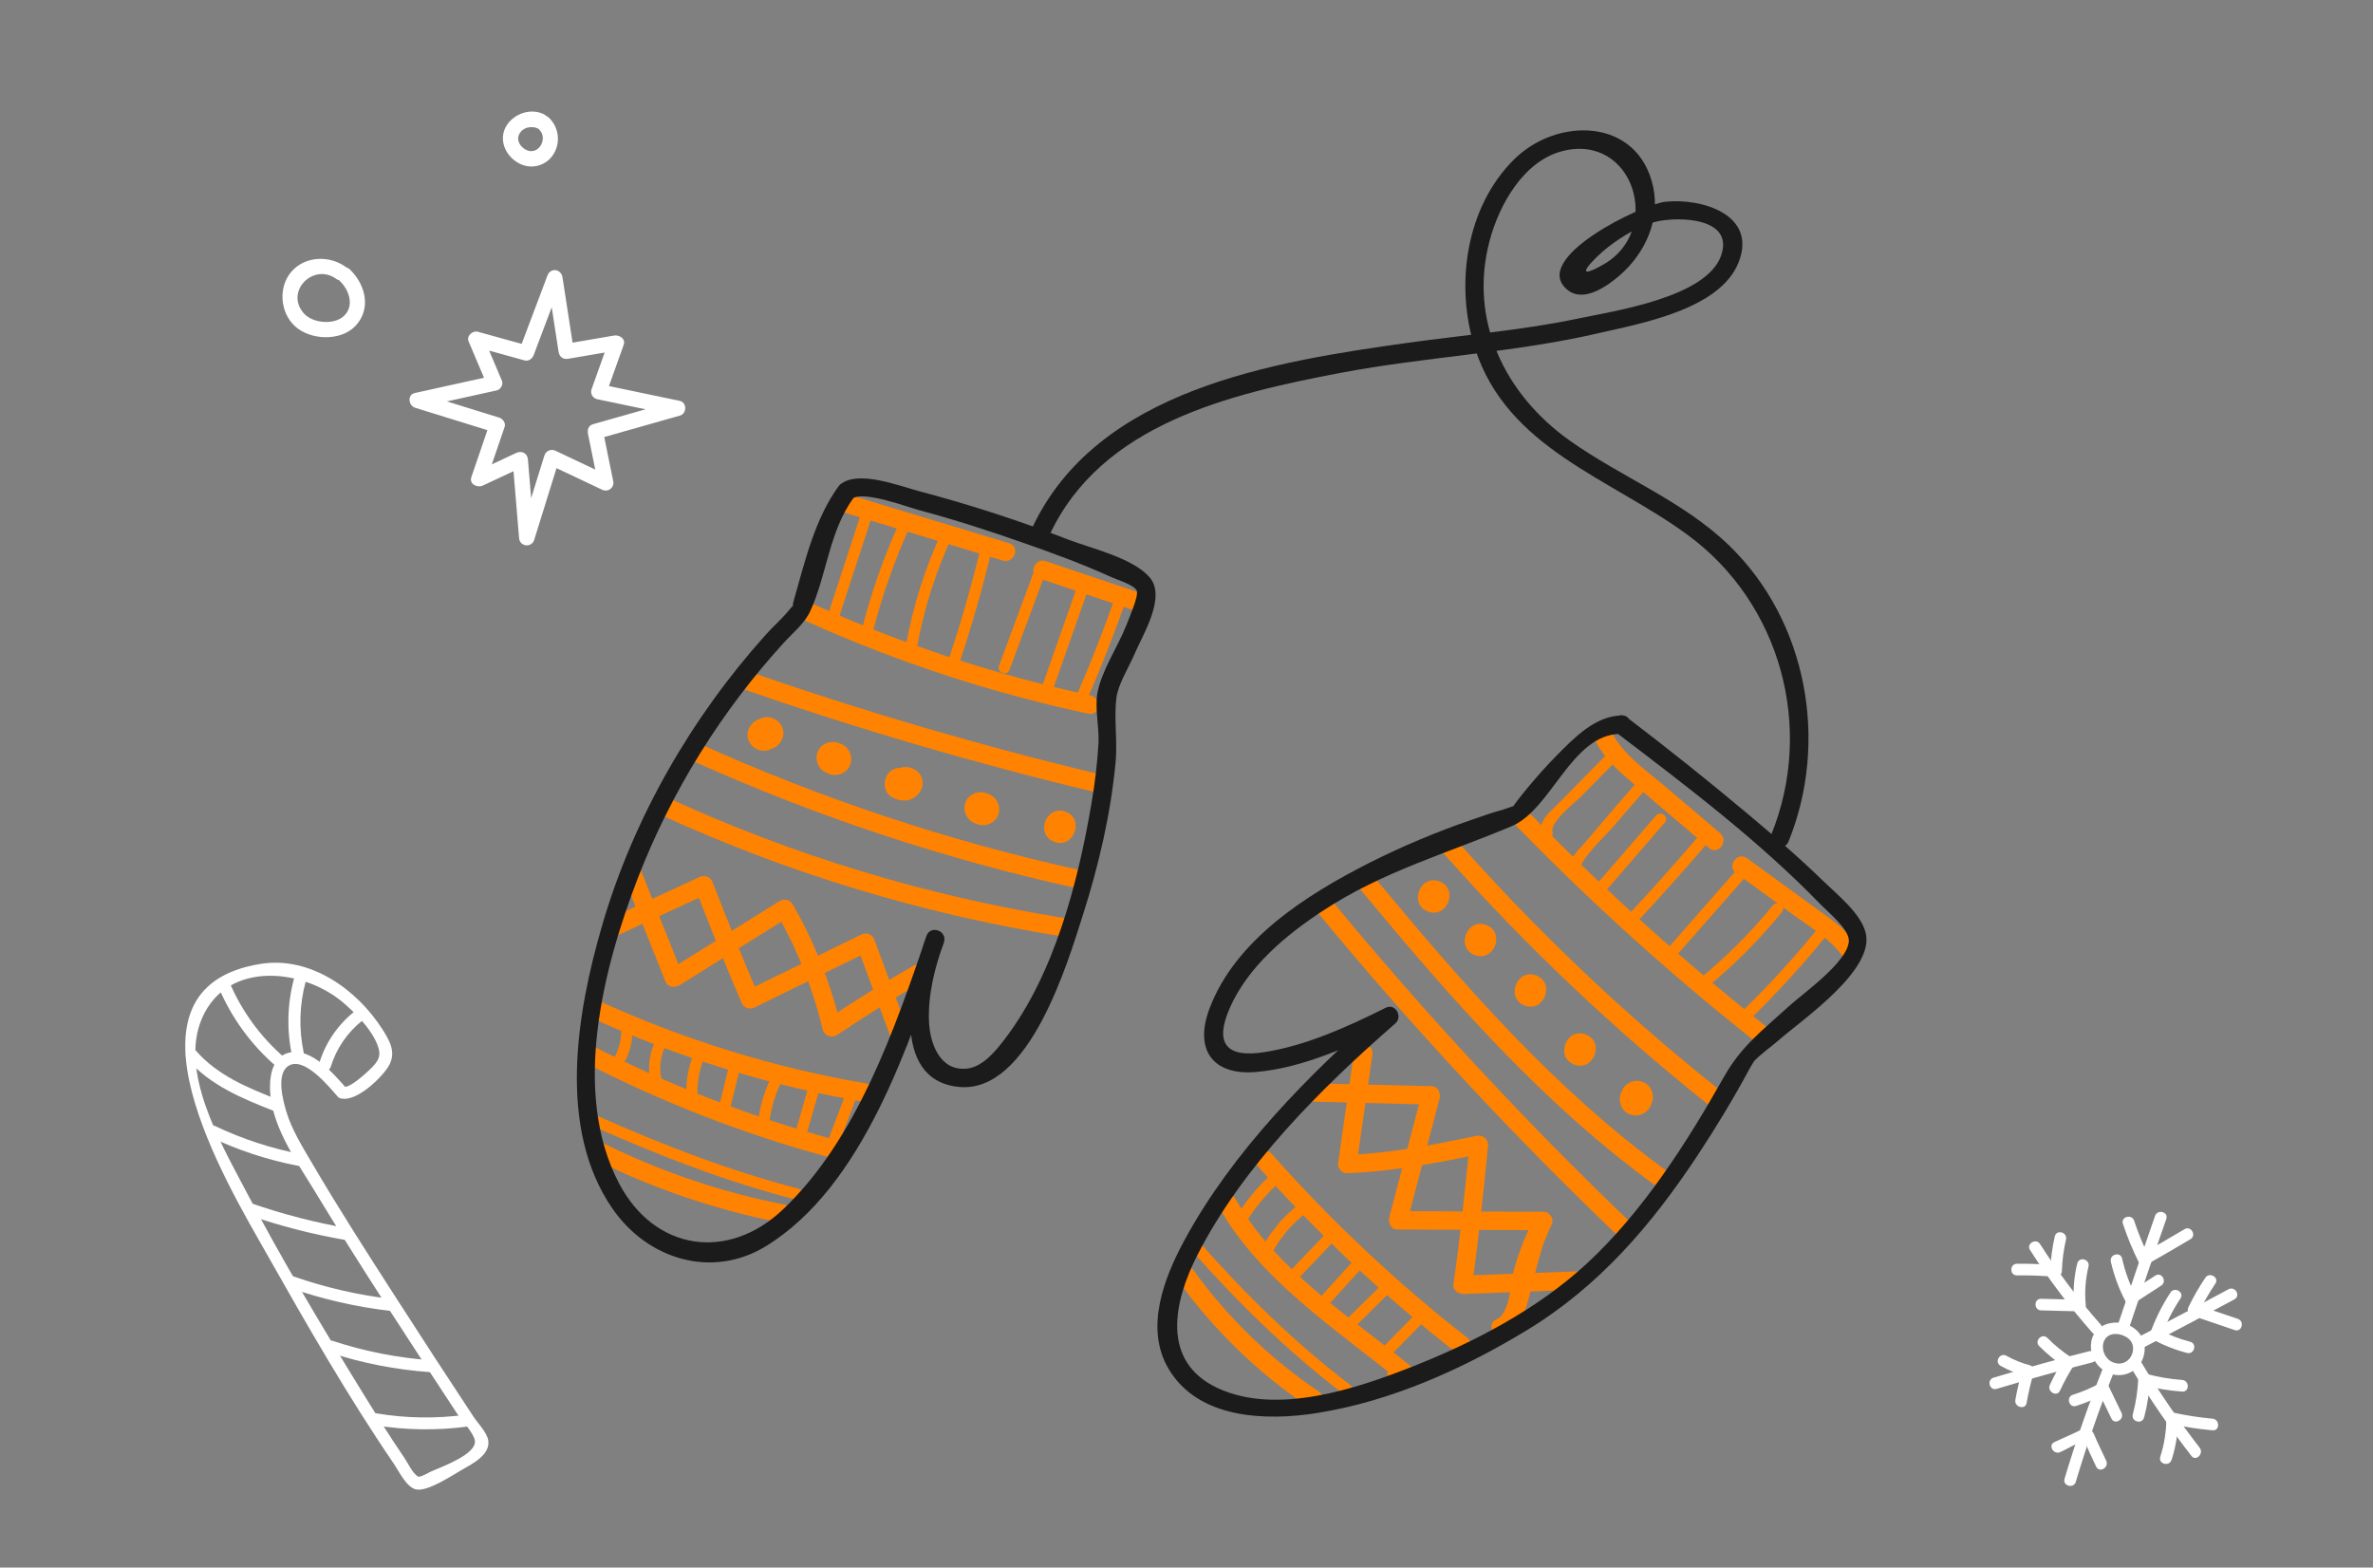 <svg width="330" height="218" viewBox="0 0 330 218" fill="none" xmlns="http://www.w3.org/2000/svg">
<rect x="0" y="0" width="330" height="218" fill="#808080" stroke="none"/>
<g clip-path="url(#clip0_80_12525)">
<path d="M116.845 71.112L139.44 77.959C141.032 78.445 141.95 76.032 140.357 75.55L117.758 68.715C116.165 68.233 115.248 70.642 116.841 71.125L116.845 71.112Z" fill="#FF8200"/>
<path d="M144.515 80.447L157.658 84.874C159.231 85.406 160.153 82.984 158.573 82.468L145.432 78.038C143.857 77.509 142.936 79.928 144.515 80.447Z" fill="#FF8200"/>
<path d="M112.192 86.424C124.759 92.081 137.895 96.384 151.377 99.262C152.996 99.609 153.23 97.044 151.618 96.696C138.365 93.846 125.455 89.594 113.106 84.013C111.59 83.33 110.673 85.739 112.189 86.423L112.192 86.424Z" fill="#FF8200"/>
<path d="M102.712 95.619C119.025 101.313 135.618 106.176 152.427 110.19C154.023 110.571 154.971 108.173 153.344 107.78C136.535 103.766 119.942 98.903 103.628 93.209C102.061 92.661 101.144 95.071 102.712 95.619Z" fill="#FF8200"/>
<path d="M96.397 105.854C113.526 113.573 131.411 119.497 149.765 123.534C151.385 123.889 151.616 121.322 150.011 120.966C131.884 116.961 114.224 111.089 97.314 103.445C95.798 102.761 94.88 105.174 96.397 105.854Z" fill="#FF8200"/>
<path d="M91.942 113.353C109.624 121.463 128.331 127.132 147.547 130.203C149.186 130.469 149.429 127.9 147.789 127.634C128.804 124.586 110.324 118.971 92.859 110.943C91.347 110.25 90.43 112.659 91.942 113.353Z" fill="#FF8200"/>
<path d="M85.484 130.27L98.416 124.291L96.708 123.644C98.787 128.956 100.885 134.262 103.143 139.504C103.286 139.813 103.545 140.054 103.864 140.174C104.183 140.295 104.537 140.287 104.85 140.15L120.908 132.275L119.204 131.63L123.898 144.343C124.472 145.903 126.825 144.838 126.254 143.286L121.56 130.573C121.418 130.263 121.159 130.021 120.839 129.9C120.519 129.779 120.165 129.788 119.852 129.927L103.781 137.796L105.489 138.443C103.222 133.198 101.133 127.896 99.055 122.584C98.912 122.274 98.653 122.033 98.334 121.912C98.014 121.791 97.66 121.8 97.347 121.937L84.416 127.913C82.907 128.614 83.966 130.964 85.478 130.267L85.484 130.27Z" fill="#FF8200"/>
<path d="M86.617 121.68L92.548 136.519C92.89 137.358 93.871 137.41 94.538 136.993L109.936 127.391L107.946 126.917C110.858 131.977 113.028 137.427 114.387 143.102C114.434 143.318 114.534 143.52 114.679 143.688C114.823 143.856 115.008 143.985 115.215 144.063C115.423 144.142 115.647 144.167 115.866 144.137C116.086 144.107 116.295 144.023 116.474 143.892C120.275 141.334 124.156 138.914 128.116 136.634C129.548 135.812 128.501 133.456 127.058 134.281C122.89 136.672 118.816 139.204 114.838 141.88L116.925 142.67C115.531 136.777 113.296 131.115 110.289 125.855C109.842 125.07 109.053 124.913 108.3 125.379L92.901 134.984L94.891 135.458L88.961 120.618C88.344 119.074 85.99 120.135 86.605 121.675L86.617 121.68Z" fill="#FF8200"/>
<path d="M82.068 141.471C94.383 147.118 107.394 151.11 120.761 153.343C122.401 153.609 122.638 151.052 121.003 150.777C107.866 148.568 95.082 144.628 82.985 139.061C81.473 138.368 80.556 140.778 82.068 141.471Z" fill="#FF8200"/>
<path d="M81.254 147.736C91.933 153.24 103.159 157.616 114.75 160.794C116.358 161.236 117.276 158.823 115.667 158.384C104.076 155.206 92.85 150.83 82.171 145.326C80.686 144.562 79.79 146.98 81.254 147.736Z" fill="#FF8200"/>
<path d="M82.868 161.335C91.165 165.443 99.984 168.403 109.083 170.133C110.712 170.445 110.95 167.878 109.324 167.567C100.457 165.858 91.865 162.951 83.785 158.925C82.29 158.185 81.374 160.595 82.868 161.335Z" fill="#FF8200"/>
<path d="M107.128 104.222L107.611 104.008C108.686 103.526 109.283 102.125 108.739 101.044C108.486 100.509 108.035 100.093 107.481 99.883C106.926 99.673 106.312 99.686 105.767 99.919L105.286 100.137C104.212 100.617 103.612 102.016 104.159 103.098C104.411 103.634 104.862 104.05 105.416 104.26C105.97 104.47 106.584 104.456 107.128 104.222Z" fill="#FF8200"/>
<path d="M114.994 107.506L115.345 107.639C116.445 108.055 117.864 107.49 118.242 106.336C118.443 105.78 118.419 105.168 118.176 104.63C117.933 104.091 117.49 103.667 116.94 103.448L116.589 103.315C115.49 102.899 114.071 103.464 113.693 104.614C113.492 105.17 113.515 105.783 113.758 106.322C114 106.862 114.444 107.286 114.994 107.506Z" fill="#FF8200"/>
<path d="M123.933 110.799C124.991 111.473 126.531 111.616 127.481 110.64C127.936 110.247 128.229 109.701 128.307 109.107C128.352 108.528 128.175 107.955 127.812 107.502C127.09 106.683 125.524 106.281 124.654 107.167C124.081 107.713 124.725 107.721 126.585 107.19C125.6 106.558 124.144 106.62 123.444 107.677C122.802 108.635 122.866 110.129 123.929 110.808L123.933 110.799Z" fill="#FF8200"/>
<path d="M135.568 114.495L135.915 114.627C137.014 115.043 138.434 114.478 138.814 113.329C139.015 112.772 138.991 112.159 138.748 111.62C138.505 111.08 138.061 110.656 137.51 110.436L137.162 110.304C136.063 109.888 134.644 110.453 134.262 111.605C134.062 112.162 134.087 112.774 134.33 113.313C134.574 113.852 135.017 114.276 135.568 114.495Z" fill="#FF8200"/>
<path d="M146.6 117.074C149.304 118.098 150.902 113.908 148.194 112.883C145.487 111.858 143.892 116.049 146.6 117.074Z" fill="#FF8200"/>
<path d="M119.643 71.715C118.053 76.572 116.464 81.432 114.878 86.293C114.571 87.24 116.043 87.797 116.349 86.85C117.936 81.989 119.524 77.129 121.112 72.271C121.422 71.325 119.95 70.768 119.643 71.715Z" fill="#FF8200"/>
<path d="M125.258 72.243C122.912 77.357 121.05 82.679 119.696 88.139C119.454 89.11 120.926 89.667 121.168 88.696C122.52 83.236 124.382 77.914 126.729 72.8C127.145 71.894 125.673 71.337 125.258 72.243Z" fill="#FF8200"/>
<path d="M131.121 73.665C128.681 78.834 126.942 84.303 125.949 89.928C125.769 90.923 127.339 91.064 127.513 90.074C128.496 84.59 130.203 79.259 132.589 74.222C133.017 73.321 131.546 72.763 131.121 73.665Z" fill="#FF8200"/>
<path d="M136.42 76.029C135.125 81.393 133.603 86.691 131.854 91.923C131.541 92.867 133.009 93.424 133.326 92.48C135.083 87.24 136.605 81.942 137.892 76.587C138.127 75.613 136.656 75.056 136.42 76.029Z" fill="#FF8200"/>
<path d="M144.117 78.579L138.923 92.594C138.57 93.523 140.041 94.101 140.392 93.15L145.589 79.136C145.948 78.191 144.472 77.629 144.117 78.579Z" fill="#FF8200"/>
<path d="M150.183 80.471C148.403 85.529 146.625 90.586 144.851 95.642C144.519 96.58 145.983 97.156 146.319 96.198L151.654 81.029C151.983 80.09 150.514 79.534 150.183 80.471Z" fill="#FF8200"/>
<path d="M155.171 82.764C153.573 87.356 151.806 91.885 149.871 96.349C149.474 97.262 150.946 97.819 151.343 96.906C153.278 92.442 155.045 87.914 156.643 83.321C156.969 82.382 155.506 81.81 155.171 82.764Z" fill="#FF8200"/>
<path d="M86.38 143.021C86.438 144.299 86.172 145.57 85.608 146.719C85.183 147.621 86.652 148.177 87.08 147.276C87.737 145.866 88.03 144.314 87.931 142.761C87.878 141.753 86.327 142.02 86.38 143.021Z" fill="#FF8200"/>
<path d="M91.4 144.298C90.378 146.075 90.024 148.157 90.402 150.171C90.586 151.162 92.139 150.907 91.953 149.911C91.632 148.313 91.887 146.652 92.672 145.222C93.159 144.344 91.893 143.414 91.404 144.296L91.4 144.298Z" fill="#FF8200"/>
<path d="M96.82 145.775C95.803 147.869 95.331 150.185 95.448 152.509C95.491 153.517 97.042 153.25 97 152.249C96.925 150.2 97.37 148.165 98.292 146.332C98.733 145.436 97.261 144.878 96.82 145.775Z" fill="#FF8200"/>
<path d="M101.449 147.941L99.927 154.154C99.688 155.126 101.16 155.684 101.396 154.71C101.907 152.638 102.415 150.567 102.921 148.498C103.159 147.525 101.688 146.968 101.449 147.941Z" fill="#FF8200"/>
<path d="M107.724 148.899C106.41 151.234 105.611 153.822 105.379 156.49C105.291 157.496 106.857 157.646 106.943 156.636C107.136 154.247 107.834 151.926 108.991 149.825C109.478 148.946 108.212 148.017 107.724 148.899Z" fill="#FF8200"/>
<path d="M112.609 150.551C111.946 152.833 111.285 155.117 110.623 157.403C110.347 158.362 111.822 158.92 112.095 157.961C112.755 155.676 113.416 153.391 114.077 151.107C114.353 150.148 112.878 149.59 112.609 150.551Z" fill="#FF8200"/>
<path d="M117.897 151.355L115.373 157.99C115.019 158.919 116.488 159.475 116.842 158.546L119.366 151.911C119.719 150.982 118.251 150.426 117.897 151.355Z" fill="#FF8200"/>
<path d="M82.484 156.639C91.601 160.686 100.879 164.312 110.566 166.803C111.537 167.054 112.095 165.586 111.125 165.335C101.445 162.833 92.163 159.219 83.042 155.174C82.13 154.768 81.572 156.237 82.484 156.639Z" fill="#FF8200"/>
<path d="M221.612 102.523C222.938 105.463 225.234 107.363 227.641 109.412C230.987 112.262 234.335 115.106 237.683 117.945C238.95 119.024 240.465 116.936 239.207 115.864L231.398 109.229C228.684 106.923 225.469 104.795 223.972 101.457C223.29 99.944 220.926 101.012 221.616 102.514L221.612 102.523Z" fill="#FF8200"/>
<path d="M241.429 121.433L249.331 127.189C251.701 128.915 254.378 130.488 256.146 132.862C257.141 134.196 259.145 132.58 258.158 131.243C256.515 129.026 254.204 127.545 251.985 125.929L242.953 119.352C241.61 118.372 240.086 120.453 241.429 121.433Z" fill="#FF8200"/>
<path d="M211.015 115.01C221.492 125.775 232.667 135.842 244.467 145.146C245.777 146.177 247.298 144.091 245.994 143.066C234.363 133.908 223.348 123.998 213.02 113.399C211.871 112.219 209.851 113.829 211.011 115.019L211.015 115.01Z" fill="#FF8200"/>
<path d="M200.897 118.848C212.052 131.435 224.277 143.037 237.435 153.525C238.735 154.563 240.26 152.468 238.959 151.444C225.97 141.1 213.903 129.654 202.892 117.236C201.79 115.996 199.779 117.613 200.88 118.855L200.897 118.848Z" fill="#FF8200"/>
<path d="M189.166 123.686C201.779 138.89 214.536 153.564 230.649 165.207C231.997 166.182 233.524 164.102 232.175 163.127C216.224 151.602 203.656 137.092 191.178 122.067C190.117 120.786 188.105 122.405 189.166 123.686Z" fill="#FF8200"/>
<path d="M183.13 126.777C196.191 142.626 210.177 157.693 225.016 171.899C226.203 173.035 228.225 171.427 227.028 170.279C212.188 156.077 198.202 141.013 185.143 125.165C184.086 123.882 182.077 125.503 183.131 126.784L183.13 126.777Z" fill="#FF8200"/>
<path d="M182.141 153.202L198.863 153.619L197.778 151.879C196.255 157.667 194.732 163.456 193.209 169.246C193.016 169.977 193.373 170.981 194.295 170.986L214.48 171.084L213.395 169.344C212.187 171.638 211.231 174.055 210.542 176.553C210.12 178.165 210.008 182.679 208.154 183.444C206.61 184.075 207.674 186.424 209.214 185.795C210.965 185.076 211.419 184.191 212.037 182.37C213.435 178.24 213.771 174.274 215.808 170.265C216.169 169.551 215.506 168.528 214.719 168.524L194.533 168.426L195.622 170.167C197.143 164.378 198.666 158.589 200.191 152.8C200.386 152.055 200.021 151.081 199.102 151.059L182.383 150.643C180.73 150.602 180.471 153.168 182.139 153.208L182.141 153.202Z" fill="#FF8200"/>
<path d="M188.286 146.39C187.55 151.511 186.814 156.633 186.08 161.756C185.99 162.384 186.568 163.181 187.245 163.157C193.505 162.958 199.754 161.745 205.878 160.485L204.375 159.094C203.713 165.576 203.068 172.1 202.125 178.564C201.995 179.475 202.848 179.986 203.627 179.955L219.665 179.351C221.323 179.288 220.883 176.747 219.237 176.808L203.198 177.415L204.701 178.806C205.639 172.343 206.284 165.83 206.948 159.334C206.964 159.138 206.935 158.941 206.864 158.758C206.793 158.575 206.681 158.41 206.537 158.276C206.393 158.142 206.22 158.042 206.032 157.984C205.843 157.926 205.644 157.912 205.45 157.941C199.564 159.154 193.502 160.399 187.489 160.592L188.653 161.996C189.387 156.874 190.122 151.752 190.859 146.63C191.092 144.989 188.521 144.746 188.286 146.39Z" fill="#FF8200"/>
<path d="M174.841 162.1C183.265 171.606 192.54 180.326 202.551 188.152C203.862 189.179 205.382 187.097 204.075 186.071C194.244 178.385 185.137 169.821 176.866 160.485C175.768 159.244 173.754 160.859 174.857 162.106L174.841 162.1Z" fill="#FF8200"/>
<path d="M169.504 167.864C175.223 177.995 185.659 184.756 194.513 191.96L195.062 189.648L193.957 189.808C192.313 190.047 192.737 192.592 194.385 192.351L195.491 192.189C196.642 192.022 196.87 190.553 196.04 189.877C187.587 183.002 177.311 176.464 171.86 166.807C171.05 165.369 168.687 166.417 169.504 167.864Z" fill="#FF8200"/>
<path d="M163.831 178.087C168.779 184.963 174.91 190.91 181.939 195.652C183.315 196.584 184.845 194.505 183.466 193.572C176.621 188.958 170.653 183.167 165.839 176.469C164.868 175.12 162.856 176.757 163.831 178.087Z" fill="#FF8200"/>
<path d="M165.518 173.662C171.987 181.03 179.034 187.911 186.835 193.877C187.639 194.49 188.566 193.221 187.765 192.609C180.058 186.722 173.123 179.947 166.742 172.676C166.076 171.917 164.852 172.903 165.518 173.662Z" fill="#FF8200"/>
<path d="M223.122 105.232L216.687 111.772C215.532 112.94 213.883 114.155 214.352 115.966C214.604 116.937 216.16 116.686 215.904 115.706C215.536 114.292 219.043 111.601 219.936 110.71C221.329 109.29 222.723 107.873 224.119 106.457C224.82 105.744 223.839 104.515 223.131 105.236L223.122 105.232Z" fill="#FF8200"/>
<path d="M227.704 108.724C225.295 111.438 222.928 114.185 220.601 116.963C219.478 118.31 217.619 119.732 218.368 121.628C218.743 122.567 220.179 121.92 219.8 120.983C219.36 119.881 223.482 115.974 224.086 115.263C225.687 113.389 227.327 111.508 228.975 109.651C229.646 108.896 228.369 107.976 227.704 108.724Z" fill="#FF8200"/>
<path d="M230.271 113.441L222.311 122.645C221.647 123.411 222.924 124.33 223.579 123.572L231.543 114.366C232.191 113.597 230.93 112.681 230.271 113.441Z" fill="#FF8200"/>
<path d="M235.816 116.736C232.824 120.243 229.754 123.68 226.604 127.047C225.915 127.785 227.198 128.689 227.876 127.971C231.019 124.602 234.089 121.166 237.087 117.664C237.736 116.892 236.469 115.973 235.816 116.736Z" fill="#FF8200"/>
<path d="M241.306 121.205L232.18 131.594C231.512 132.351 232.788 133.274 233.452 132.519L242.589 122.137C243.257 121.38 241.981 120.457 241.321 121.211L241.306 121.205Z" fill="#FF8200"/>
<path d="M246.536 125.918C243.473 129.679 240.032 133.118 236.266 136.179C235.478 136.82 236.471 138.029 237.254 137.4C241.124 134.249 244.66 130.712 247.807 126.843C248.46 126.062 247.171 125.135 246.536 125.918Z" fill="#FF8200"/>
<path d="M252.543 129.428C249.294 133.417 245.812 137.211 242.116 140.792C241.395 141.494 242.378 142.72 243.105 142.013C246.899 138.34 250.474 134.447 253.81 130.355C254.463 129.574 253.177 128.648 252.543 129.428Z" fill="#FF8200"/>
<path d="M198.582 126.77C201.287 127.794 202.884 123.605 200.177 122.579C197.469 121.554 195.875 125.745 198.582 126.77Z" fill="#FF8200"/>
<path d="M205.088 132.826C207.792 133.85 209.39 129.66 206.682 128.635C203.975 127.61 202.38 131.801 205.088 132.826Z" fill="#FF8200"/>
<path d="M212.03 139.844C214.734 140.868 216.332 136.679 213.624 135.654C210.917 134.628 209.322 138.819 212.03 139.844Z" fill="#FF8200"/>
<path d="M218.921 148.051C221.626 149.075 223.223 144.886 220.516 143.861C217.808 142.836 216.214 147.026 218.921 148.051Z" fill="#FF8200"/>
<path d="M225.524 151.75L225.391 152.1C224.974 153.196 225.54 154.612 226.692 154.992C227.25 155.192 227.864 155.168 228.405 154.926C228.946 154.683 229.372 154.24 229.592 153.691L229.725 153.341C230.142 152.244 229.576 150.829 228.42 150.451C227.862 150.251 227.249 150.274 226.709 150.517C226.168 150.759 225.744 151.201 225.524 151.75Z" fill="#FF8200"/>
<path d="M177.207 162.961C175.139 164.751 173.358 166.847 171.926 169.175C171.398 170.039 172.667 170.962 173.197 170.1C174.549 167.888 176.233 165.896 178.19 164.194C178.953 163.533 177.966 162.309 177.202 162.973L177.207 162.961Z" fill="#FF8200"/>
<path d="M180.679 167.447C178.429 169.162 176.6 171.366 175.331 173.891C174.875 174.782 176.347 175.339 176.803 174.448C177.965 172.18 179.627 170.203 181.664 168.667C182.47 168.051 181.483 166.826 180.679 167.447Z" fill="#FF8200"/>
<path d="M184.381 171.544L179.406 176.748C178.71 177.476 179.99 178.387 180.677 177.675C182.336 175.941 183.996 174.198 185.657 172.446C186.354 171.717 185.073 170.807 184.389 171.523L184.381 171.544Z" fill="#FF8200"/>
<path d="M188.172 175.369C186.738 176.952 185.31 178.528 183.887 180.096C183.204 180.844 184.481 181.764 185.154 181.023L189.441 176.292C190.122 175.547 188.845 174.628 188.169 175.368L188.172 175.369Z" fill="#FF8200"/>
<path d="M192.151 178.654C190.599 180.193 189.05 181.722 187.503 183.241C186.79 183.949 187.773 185.175 188.491 184.465L193.136 179.874C193.851 179.171 192.869 177.944 192.151 178.654Z" fill="#FF8200"/>
<path d="M197.081 182.512L192.255 187.418C191.554 188.131 192.536 189.36 193.244 188.639L198.069 183.734C198.77 183.021 197.787 181.795 197.081 182.512Z" fill="#FF8200"/>
<path d="M145.943 74.426C153.149 58.912 171.127 54.769 186.454 51.848C198.319 49.608 210.417 49.078 222.193 46.361C228.12 44.995 239.133 43.059 241.757 36.536C244.438 29.873 236.699 27.534 231.632 28.053C228.333 28.385 212.546 36.015 218.03 40.349C220.278 42.124 223.551 39.767 225.259 38.284C228.751 35.251 230.895 30.624 229.896 25.986C227.823 16.367 216.578 16.174 210.528 22.197C203.81 28.866 202.304 39.759 205.137 48.504C209.637 62.397 223.934 66.499 234.671 74.374C247.676 83.905 252.349 101.266 246.3 116.126C245.677 117.662 248.093 118.577 248.716 117.041C254.345 103.18 251.345 86.4 240.463 75.862C234.043 69.647 225.555 66.412 218.34 61.306C209.293 54.907 204.214 44.561 207.151 33.49C208.479 28.479 211.848 22.434 217.223 21.025C227.172 18.431 231.34 32.04 222.974 36.785C218.116 39.552 221.785 35.774 223.685 34.318C225.538 32.894 228.001 31.378 230.346 30.816C233.462 30.096 241.26 30.243 239.32 35.603C237.229 41.378 224.493 43.239 219.541 44.284C211.734 45.934 203.847 46.552 195.963 47.649C177.024 50.287 152.487 54.164 143.5 73.498C142.799 75.004 145.218 75.92 145.916 74.412L145.943 74.426Z" fill="#1B1B1B"/>
<path d="M116.628 67.605C113.317 72.152 111.95 78.031 110.43 83.352C109.941 85.066 110.747 83.592 109.71 84.872C108.752 86.054 107.545 87.096 106.529 88.228C96.163 99.757 88.095 113.754 83.754 128.637C80.218 140.732 77.439 156.884 85.164 168.073C90.03 175.124 98.968 177.906 106.478 173.329C120.082 165.014 126.454 145.102 131.263 131.044C131.8 129.476 129.427 128.577 128.847 130.13C126.627 136.078 123.534 150.265 133.405 151.164C143.139 152.05 148.502 133.801 150.607 127.203C152.806 120.314 154.474 113.146 155.146 105.938C155.412 103.044 154.904 99.974 155.24 97.139C155.471 95.178 156.912 92.949 157.732 91.038C158.907 88.294 162.257 82.992 159.843 80.253C157.507 77.597 151.791 76.272 148.666 75.082C141.855 72.442 134.902 70.183 127.838 68.316C125.251 67.648 119.336 65.296 116.891 67.361C115.622 68.436 117.243 70.442 118.512 69.367C119.961 68.144 126.447 70.6 127.875 70.963C132.677 72.246 137.415 73.778 142.102 75.418C146.303 76.888 150.513 78.418 154.561 80.27C155.32 80.617 157.667 81.304 158.072 82.124C158.395 82.777 157.136 85.667 156.647 86.924C155.482 89.931 153.124 93.319 152.596 96.489C152.25 98.594 152.877 101.202 152.759 103.389C152.59 106.209 152.26 109.017 151.772 111.8C149.916 122.717 146.614 135.485 139.76 144.46C138.504 146.11 136.686 148.395 134.439 148.614C130.644 148.992 129.303 145.001 129.187 142.019C129.044 138.333 129.993 134.493 131.28 131.047L128.864 130.132C124.401 143.187 119.15 158.464 108.863 168.218C101.248 175.431 91.017 173.995 86.063 164.525C79.411 151.805 83.937 134.44 88.76 121.961C93.435 109.98 100.278 98.958 108.947 89.445C110.334 87.918 111.9 86.725 112.722 84.9C115.036 79.752 115.296 73.897 118.754 69.15C119.696 67.785 117.607 66.264 116.628 67.605Z" fill="#1B1B1B"/>
<path d="M225.566 99.498C221.909 99.531 218.976 102.542 216.559 104.982C215.146 106.41 213.81 107.914 212.52 109.456C212.054 110.009 209.911 112.653 210.454 112.281C211.224 111.75 209.432 112.482 209.036 112.591C207.523 113 206.035 113.531 204.557 114.045C199.727 115.703 195.015 117.686 190.455 119.982C181.709 124.416 171.782 130.686 168.184 140.302C166.053 145.987 168.648 149.602 174.686 149.082C181.245 148.518 187.957 145.425 193.777 142.49L192.436 140.31C181.97 149.433 171.402 160.159 164.751 172.411C161.894 177.669 159.154 184.657 162.489 190.335C166.618 197.352 176.014 197.642 183.142 196.514C193.446 194.884 203.453 190.384 212.303 185.014C222.385 178.888 229.665 170.38 236.13 160.595C238.651 156.77 241.031 152.841 243.205 148.806C243.69 147.905 244.105 147.375 243.852 147.658C244.885 146.539 246.27 145.615 247.415 144.613C250.674 141.761 260.835 134.85 259.431 129.652C258.702 126.955 255.468 124.391 253.575 122.551C250.137 119.208 246.497 116.076 242.823 112.999C237.391 108.452 231.851 104.03 226.202 99.732C224.877 98.723 223.355 100.808 224.675 101.811C234.485 109.275 244.595 116.912 253.175 125.777C254.197 126.827 257.186 129.241 257.11 130.878C256.968 133.79 250.737 138.142 248.712 139.991C245.061 143.332 242.162 145.48 239.769 149.716C234.533 158.977 228.454 168.547 220.58 175.806C213.748 182.103 205.02 186.658 196.43 190.05C188.648 193.127 177.559 196.849 169.376 193.063C161.356 189.353 163.242 180.961 166.504 174.563C172.818 162.18 183.64 151.402 194.044 142.329C195.108 141.399 194.067 139.467 192.702 140.152C187.462 142.775 181.666 145.406 175.839 146.322C170.657 147.142 168.792 145.238 171.034 140.148C173.584 134.38 178.866 130.002 184.024 126.622C192.292 121.194 201.255 118.681 210.214 114.901C215.788 112.546 218.521 102.153 225.311 102.063C226.967 102.045 227.23 99.476 225.566 99.498Z" fill="#1B1B1B"/>
<path d="M47.812 151.128C48.608 151.393 50.978 149.174 51.423 148.748C52.666 147.557 53.077 146.827 52.493 145.325C51.643 143.13 49.608 141.083 47.874 139.563C42.312 134.694 31.634 133.47 28.105 141.579C24.887 148.976 30.664 158.892 33.998 165.259C38.931 174.68 44.394 183.865 49.964 192.926C52.007 196.247 54.063 199.568 56.261 202.787C56.737 203.485 57.372 204.891 58.111 205.328C58.667 205.656 57.52 205.353 58.183 205.368C58.692 205.38 59.555 204.809 60.021 204.609C61.538 203.944 66.315 202.22 66.037 200.354C65.87 199.254 64.194 197.546 63.593 196.631C56.84 186.36 50.087 176.086 43.719 165.575C41.099 161.254 37.493 156.283 37.547 151.014C37.567 149.177 38.106 146.916 40.149 146.404C43.285 145.616 46.436 149.388 48.175 151.349C48.889 152.155 47.686 153.32 46.97 152.513C45.783 151.178 42.177 146.666 39.986 148.324C38.413 149.519 39.367 153.106 39.819 154.598C40.593 157.141 42.057 159.478 43.393 161.759C47.061 168.022 50.992 174.136 54.918 180.24C58.523 185.853 62.161 191.439 65.833 197C66.412 197.881 67.707 199.198 67.892 200.289C68.231 202.299 65.73 203.559 64.267 204.388C62.975 205.119 59.481 207.49 57.852 207.134C56.524 206.845 55.477 204.605 54.795 203.605C48.38 194.207 42.68 184.261 37.084 174.365C31.622 164.71 15.035 137.345 36.309 134.039C43.152 132.977 49.618 137.585 53.164 143.12C54.188 144.725 55.102 146.306 54.124 148.128C53.253 149.748 49.465 153.431 47.335 152.724C46.319 152.402 46.786 150.786 47.812 151.128Z" fill="white"/>
<path d="M65.16 198.375C60.761 198.976 56.297 198.906 51.919 198.168C50.855 197.986 51.34 196.388 52.394 196.563C56.482 197.248 60.651 197.311 64.759 196.751C65.816 196.606 66.234 198.229 65.16 198.375Z" fill="white"/>
<path d="M59.825 190.828C55.065 190.492 50.363 189.573 45.827 188.091C44.804 187.758 45.273 186.152 46.303 186.488C50.699 187.933 55.257 188.832 59.873 189.167C60.945 189.245 60.907 190.918 59.826 190.839L59.825 190.828Z" fill="white"/>
<path d="M54.188 182.296C49.488 181.744 44.862 180.685 40.392 179.135C39.377 178.782 39.844 177.176 40.868 177.529C45.197 179.042 49.679 180.079 54.233 180.624C55.296 180.748 55.263 182.424 54.188 182.296Z" fill="white"/>
<path d="M48.055 172.448C43.44 171.652 38.898 170.483 34.473 168.951C33.456 168.6 33.926 166.992 34.95 167.345C39.373 168.878 43.915 170.048 48.529 170.843C49.591 171.025 49.108 172.63 48.055 172.448Z" fill="white"/>
<path d="M41.476 162.134C37.164 161.306 32.977 159.924 29.022 158.022C28.047 157.554 28.923 156.128 29.889 156.588C33.726 158.417 37.785 159.742 41.964 160.529C43.021 160.73 42.542 162.333 41.486 162.132L41.476 162.134Z" fill="white"/>
<path d="M38.104 154.505C33.701 152.786 29.232 150.942 26.055 147.302C25.347 146.491 26.549 145.323 27.26 146.136C30.248 149.562 34.436 151.281 38.581 152.899C39.579 153.29 39.112 154.9 38.104 154.505Z" fill="white"/>
<path d="M38.437 148.328C34.925 145.311 32.165 141.521 30.376 137.256C29.961 136.275 31.421 135.449 31.84 136.44C33.568 140.572 36.241 144.244 39.645 147.161C40.464 147.868 39.254 149.029 38.443 148.327L38.437 148.328Z" fill="white"/>
<path d="M42.53 136.443C41.635 139.682 41.534 143.088 42.233 146.374C42.453 147.428 40.816 147.83 40.605 146.774C39.845 143.198 39.954 139.493 40.921 135.967C41.204 134.928 42.813 135.401 42.53 136.443Z" fill="white"/>
<path d="M50.434 141.894C48.332 143.544 46.785 145.795 45.999 148.345C45.68 149.374 44.07 148.903 44.391 147.872C45.251 145.043 46.951 142.541 49.266 140.695C50.105 140.028 51.279 141.224 50.434 141.894Z" fill="white"/>
<path d="M295.054 183.984C292.96 183.697 290.948 184.654 290.778 186.957C290.712 187.917 290.992 188.868 291.568 189.64C292.145 190.412 292.979 190.952 293.92 191.164C294.379 191.26 294.853 191.265 295.315 191.179C295.777 191.092 296.217 190.916 296.61 190.659C297.003 190.403 297.342 190.072 297.607 189.685C297.872 189.298 298.058 188.863 298.154 188.405C298.662 186.212 297.173 184.4 295.054 183.984C294.036 183.777 293.602 185.341 294.622 185.544C295.84 185.782 296.825 186.557 296.607 187.902C296.427 189.006 295.479 189.795 294.349 189.604C291.827 189.191 291.678 185.136 294.622 185.544C295.643 185.682 296.084 184.127 295.054 183.984Z" fill="white"/>
<path d="M299.692 169.094C297.966 174.042 296.272 179.001 294.612 183.972C294.284 184.963 295.856 185.387 296.173 184.403C297.823 179.427 299.516 174.468 301.254 169.524C301.598 168.54 300.032 168.116 299.692 169.094Z" fill="white"/>
<path d="M292.511 190.114C290.476 195.216 288.674 200.396 287.105 205.652C286.807 206.651 288.37 207.077 288.669 206.082C290.239 200.82 292.04 195.641 294.072 190.544C294.458 189.578 292.891 189.158 292.511 190.114Z" fill="white"/>
<path d="M296.346 190.211C298.897 194.464 301.702 198.559 304.748 202.475C305.384 203.302 306.525 202.144 305.892 201.333C302.938 197.52 300.217 193.533 297.743 189.394C297.21 188.502 295.808 189.315 296.346 190.211Z" fill="white"/>
<path d="M298.212 187.34C302.4 185.155 306.573 182.941 310.73 180.698C311.646 180.203 310.829 178.807 309.9 179.302C305.745 181.547 301.573 183.76 297.384 185.943C296.459 186.425 297.276 187.819 298.201 187.34H298.212Z" fill="white"/>
<path d="M282.303 173.837C284.889 177.891 287.79 181.738 290.979 185.341C291.669 186.123 292.812 184.975 292.123 184.197C289.027 180.696 286.212 176.957 283.703 173.015C283.145 172.14 281.743 172.951 282.303 173.843V173.837Z" fill="white"/>
<path d="M277.665 193.152C282.069 191.823 286.502 190.596 290.962 189.472C291.972 189.218 291.545 187.66 290.533 187.915C286.071 189.037 281.638 190.264 277.235 191.594C276.24 191.894 276.663 193.456 277.665 193.152Z" fill="white"/>
<path d="M295.222 170.19C295.83 172.033 296.57 173.83 297.436 175.568C297.548 175.749 297.726 175.88 297.932 175.934C298.138 175.988 298.357 175.96 298.544 175.857C300.58 174.711 302.601 173.539 304.607 172.341C305.502 171.809 304.688 170.411 303.79 170.945C301.782 172.138 299.761 173.31 297.727 174.461L298.834 174.751C298.032 173.142 297.346 171.477 296.783 169.77C296.46 168.787 294.894 169.207 295.222 170.2V170.19Z" fill="white"/>
<path d="M293.54 175.456C293.978 177.384 294.667 179.247 295.591 180.997C295.7 181.181 295.877 181.314 296.085 181.368C296.292 181.423 296.512 181.393 296.698 181.287L300.542 178.792C301.413 178.227 300.602 176.829 299.725 177.398L295.881 179.892L296.99 180.182C296.141 178.552 295.509 176.819 295.11 175.025C294.881 174.012 293.318 174.44 293.548 175.454L293.54 175.456Z" fill="white"/>
<path d="M280.472 177.37C282.292 177.347 284.112 177.416 285.926 177.577C286.371 177.616 286.722 177.163 286.736 176.768C286.783 175.289 286.974 173.818 287.309 172.376C287.543 171.365 285.982 170.929 285.747 171.948C285.383 173.531 285.175 175.145 285.125 176.768L285.936 175.961C284.123 175.799 282.303 175.73 280.483 175.754C279.446 175.767 279.446 177.382 280.483 177.37H280.472Z" fill="white"/>
<path d="M283.848 182.238L289.252 182.375C289.666 182.375 290.104 181.994 290.062 181.566C289.878 179.749 290.004 177.914 290.436 176.139C290.682 175.129 289.121 174.691 288.874 175.71C288.4 177.624 288.254 179.604 288.443 181.566L289.252 180.757L283.848 180.623C282.811 180.598 282.811 182.214 283.848 182.238Z" fill="white"/>
<path d="M306.678 177.709C305.803 179.004 305.023 180.361 304.343 181.767C304.284 181.875 304.25 181.994 304.243 182.117C304.236 182.239 304.256 182.362 304.302 182.475C304.348 182.589 304.42 182.691 304.51 182.774C304.601 182.857 304.709 182.919 304.826 182.955L310.771 184.976C311.76 185.313 312.185 183.753 311.202 183.418L305.257 181.397L305.743 182.585C306.421 181.174 307.201 179.814 308.077 178.516C308.662 177.651 307.248 176.842 306.678 177.701V177.709Z" fill="white"/>
<path d="M301.834 179.756C300.683 181.512 299.741 183.396 299.029 185.37C298.982 185.542 298.993 185.725 299.06 185.889C299.128 186.054 299.248 186.192 299.402 186.282C300.896 187.101 302.487 187.731 304.138 188.156C305.148 188.415 305.589 186.857 304.567 186.597C303.049 186.211 301.586 185.636 300.213 184.886L300.586 185.8C301.257 183.961 302.143 182.207 303.226 180.574C303.8 179.701 302.396 178.89 301.828 179.756H301.834Z" fill="white"/>
<path d="M298.17 197.132C298.628 195.395 298.9 193.614 298.981 191.82L297.957 192.6C299.757 193.087 301.601 193.399 303.462 193.53C304.499 193.605 304.499 191.989 303.462 191.913C301.746 191.788 300.046 191.496 298.388 191.04C298.267 191.009 298.141 191.005 298.018 191.03C297.896 191.054 297.781 191.105 297.681 191.18C297.581 191.255 297.5 191.352 297.443 191.463C297.386 191.573 297.354 191.695 297.351 191.82C297.275 193.469 297.022 195.106 296.596 196.701C296.331 197.709 297.894 198.149 298.16 197.132H298.17Z" fill="white"/>
<path d="M301.996 203.025C302.589 201.156 302.895 199.208 302.904 197.247L301.88 198.027C303.794 198.445 305.734 198.741 307.686 198.915C308.722 199.01 308.722 197.392 307.686 197.299C305.876 197.136 304.079 196.86 302.305 196.472C302.184 196.44 302.058 196.437 301.935 196.461C301.813 196.486 301.697 196.537 301.598 196.612C301.498 196.687 301.417 196.783 301.36 196.894C301.303 197.005 301.271 197.127 301.268 197.251C301.259 199.067 300.972 200.87 300.418 202.598C300.103 203.593 301.662 204.017 301.979 203.029L301.996 203.025Z" fill="white"/>
<path d="M288.707 195.528C290.155 195.076 291.552 194.477 292.877 193.739L291.769 193.449L293.623 197.284C294.075 198.221 295.473 197.402 295.021 196.469C294.403 195.191 293.785 193.912 293.169 192.632C292.976 192.235 292.418 192.144 292.06 192.343C290.858 193.014 289.59 193.559 288.275 193.968C287.284 194.279 287.707 195.83 288.707 195.528Z" fill="white"/>
<path d="M286.521 201.943C287.721 201.397 289.111 200.466 290.409 200.214L289.621 200.007C290.035 200.489 290.293 201.397 290.568 201.982L291.501 203.962C291.945 204.903 293.341 204.084 292.899 203.147L291.593 200.375C291.338 199.833 291.116 198.946 290.506 198.698C289.928 198.464 289.237 198.942 288.741 199.167L285.702 200.549C284.754 200.979 285.577 202.373 286.531 201.945L286.521 201.943Z" fill="white"/>
<path d="M283.581 187.203C284.699 188.328 285.933 189.332 287.263 190.197C287.168 189.828 287.071 189.46 286.973 189.092C286.263 190.214 285.626 191.381 285.067 192.586C284.632 193.523 286.027 194.346 286.465 193.413C287.024 192.208 287.662 191.04 288.373 189.917C288.476 189.731 288.503 189.513 288.449 189.307C288.395 189.101 288.264 188.924 288.082 188.813C286.87 188.019 285.745 187.101 284.725 186.072C283.991 185.332 282.847 186.473 283.581 187.214V187.203Z" fill="white"/>
<path d="M278.206 189.945C279.348 190.587 280.568 191.083 281.835 191.419C281.648 191.088 281.46 190.757 281.271 190.426C280.855 191.825 280.519 193.245 280.265 194.681C280.087 195.699 281.646 196.129 281.829 195.112C282.081 193.675 282.416 192.253 282.832 190.855C282.884 190.648 282.854 190.43 282.748 190.245C282.643 190.06 282.47 189.923 282.266 189.862C281.134 189.563 280.044 189.122 279.023 188.55C278.113 188.042 277.296 189.436 278.206 189.945Z" fill="white"/>
<path d="M75.835 16.002C73.949 14.884 71.349 15.781 70.335 17.657C69.342 19.49 70.306 21.642 72.018 22.624C72.831 23.121 73.808 23.277 74.736 23.057C75.663 22.837 76.466 22.26 76.968 21.452C77.466 20.656 77.673 19.713 77.554 18.783C77.434 17.853 76.996 16.992 76.314 16.347C75.298 15.417 73.938 17.061 74.948 17.985C76.309 19.237 74.859 21.796 73.071 20.794C72.372 20.403 71.818 19.57 72.158 18.762C72.618 17.686 74 17.396 74.936 17.95C76.124 18.654 76.984 16.704 75.817 16.009L75.835 16.002Z" fill="white"/>
<path d="M48.13 37.152C45.864 35.501 42.488 35.559 40.548 37.756C38.68 39.883 38.925 43.39 40.969 45.322C43.08 47.312 47.296 47.51 49.382 45.375C51.701 42.998 50.837 39.56 48.653 37.472C47.659 36.522 46.299 38.165 47.287 39.11C48.609 40.374 49.355 42.715 47.674 44.07C46.245 45.229 43.376 44.911 42.21 43.535C39.603 40.465 43.633 36.509 46.771 38.793C47.881 39.594 49.255 37.966 48.137 37.155L48.13 37.152Z" fill="white"/>
<path d="M83.084 61.048L94.551 57.799C95.541 57.504 95.551 55.962 94.508 55.745L83.534 53.45C83.79 53.883 84.049 54.314 84.308 54.747C85.114 52.48 85.923 50.215 86.735 47.95C87.039 47.097 86.105 46.544 85.393 46.665L78.437 47.855L79.809 48.854C79.279 45.43 78.75 42.004 78.224 38.576C78.04 37.382 76.547 37.169 76.121 38.345C74.8 41.842 73.479 45.343 72.158 48.849L73.458 48.078L66.451 46.137C65.727 45.938 64.84 46.718 65.163 47.476C66.033 49.516 66.899 51.557 67.761 53.599L68.481 52.273L57.694 54.656C56.6 54.897 56.802 56.422 57.736 56.709L68.877 60.162L68.106 58.868C67.251 61.366 66.399 63.862 65.548 66.358C65.213 67.335 66.403 67.88 67.142 67.528L72.903 64.832L71.278 63.945L72.187 74.842C72.203 75.094 72.307 75.332 72.482 75.515C72.656 75.697 72.89 75.813 73.141 75.84C73.393 75.868 73.646 75.806 73.856 75.666C74.066 75.525 74.22 75.315 74.29 75.073L77.774 63.882L76.22 64.55L83.724 68.102C83.91 68.198 84.12 68.238 84.328 68.217C84.537 68.196 84.734 68.116 84.898 67.985C85.061 67.854 85.183 67.679 85.248 67.481C85.314 67.283 85.32 67.07 85.267 66.868C84.782 64.485 84.297 62.103 83.812 59.721C83.537 58.378 81.49 58.993 81.765 60.33C82.248 62.712 82.733 65.094 83.22 67.477L84.762 66.243L77.258 62.691C77.114 62.617 76.956 62.576 76.794 62.571C76.633 62.566 76.472 62.596 76.323 62.66C76.175 62.723 76.043 62.819 75.935 62.94C75.828 63.06 75.749 63.203 75.704 63.358L72.219 74.543L74.322 74.774L73.413 63.876C73.341 63.015 72.534 62.64 71.788 62.989L66.025 65.685L67.618 66.858C68.481 64.36 69.334 61.864 70.176 59.368C70.368 58.816 69.916 58.231 69.402 58.072L58.261 54.619L58.304 56.673L69.091 54.29C69.61 54.175 70.024 53.468 69.808 52.966C68.941 50.923 68.075 48.882 67.21 46.842L65.924 48.178L72.931 50.118C73.531 50.287 74.025 49.877 74.228 49.349C75.551 45.852 76.872 42.35 78.191 38.842L76.088 38.611C76.62 42.039 77.148 45.465 77.673 48.889C77.787 49.632 78.295 50.019 79.048 49.889L86.004 48.702L84.662 47.417C83.855 49.684 83.046 51.949 82.235 54.214C82.168 54.488 82.211 54.777 82.356 55.019C82.501 55.261 82.735 55.436 83.008 55.508L93.982 57.802L93.94 55.743L82.473 58.992C81.16 59.381 81.768 61.423 83.084 61.048Z" fill="white"/>
</g>
<defs>
<clipPath id="clip0_80_12525">
<rect x="0.304" y="0.696" width="329.198" height="217.303" rx="20" fill="white"/>
</clipPath>
</defs>
</svg>
